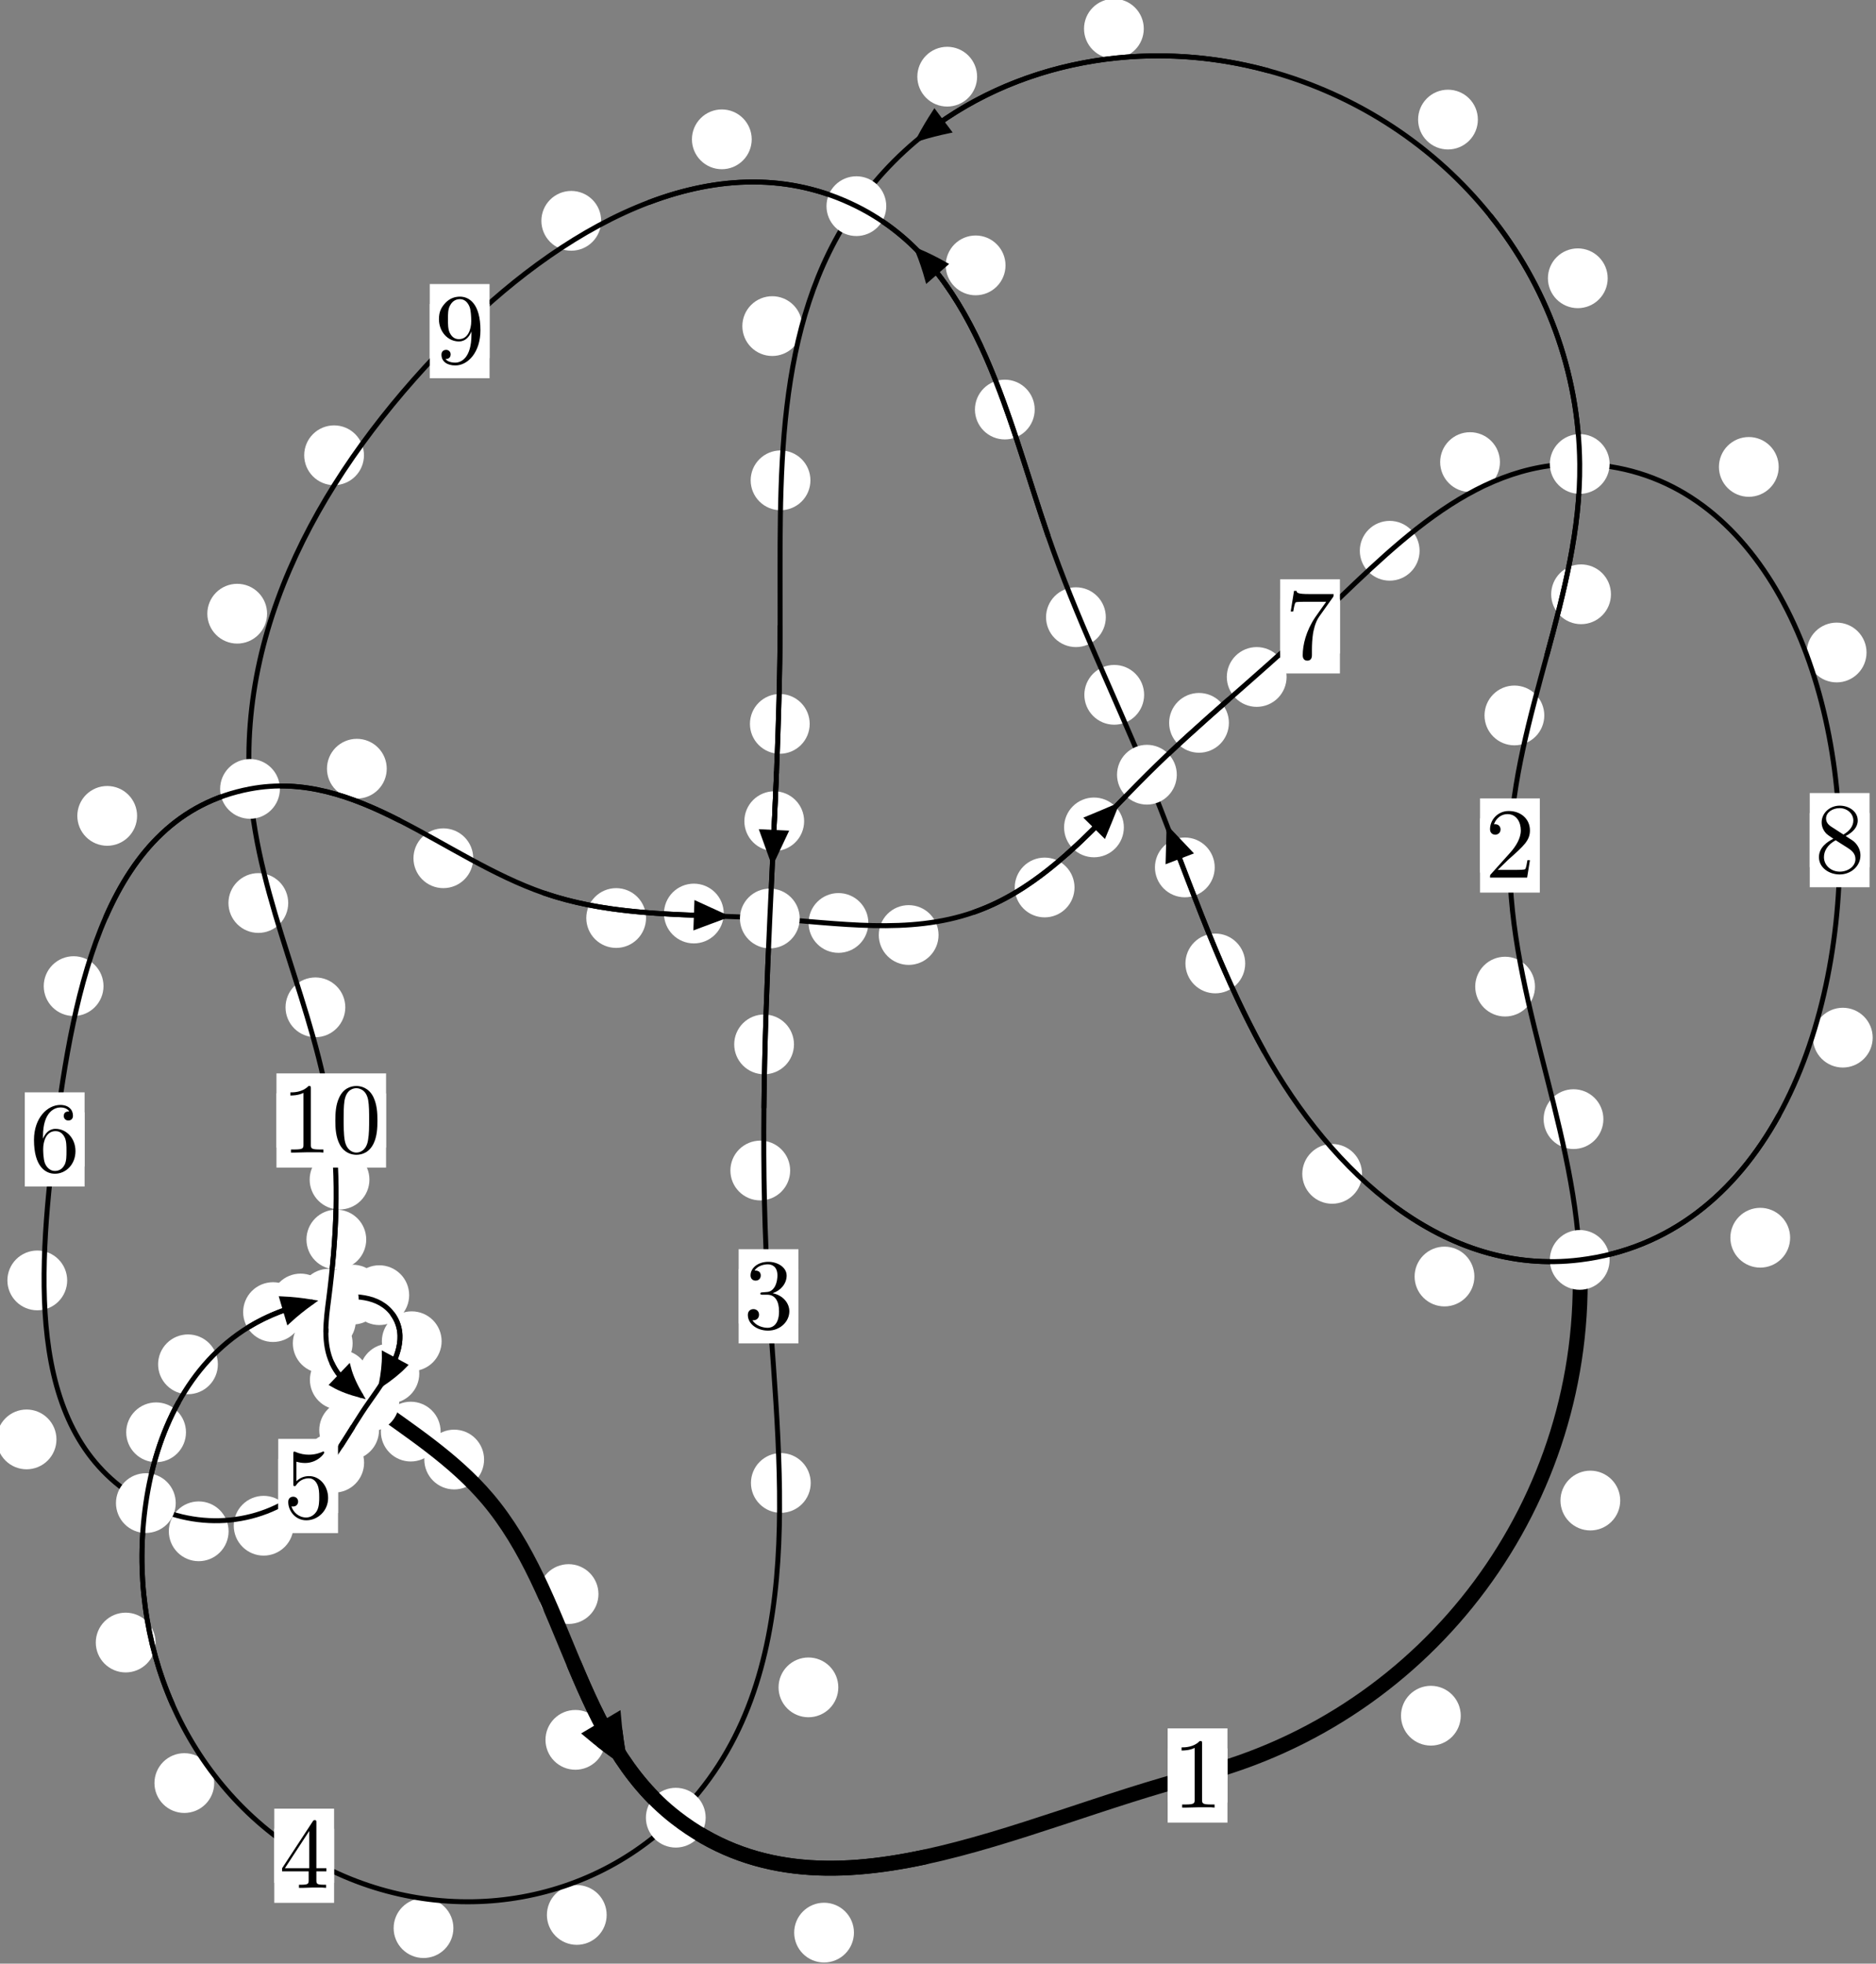 <?xml version="1.0"?>
<!-- Created by MetaPost 1.999 on 2021.07.06:0006 -->
<svg version="1.1" xmlns="http://www.w3.org/2000/svg" xmlns:xlink="http://www.w3.org/1999/xlink" width="187.633" height="196.381" viewBox="0 0 187.633 196.381">
<rect x="0" y="0" width="187.633" height="196.381" fill="#808080" stroke="none"/>
<!-- Original BoundingBox: -158.330704 -70.263992 29.302383 126.116730 -->
  <defs>
    <g transform="scale(0.01,0.01)" id="GLYPHcmr10_48">
      <path style="fill-rule: evenodd;" d="M460 -320C460 -400,455 -480,420 -554C374 -650,292 -666,250 -666C190 -666,117 -640,76 -547C44 -478,39 -400,39 -320C39 -245,43 -155,84 -79C127 2,200 22,249 22C303 22,379 1,423 -94C455 -163,460 -241,460 -320M249 -0C210 -0,151 -25,133 -121C122 -181,122 -273,122 -332C122 -396,122 -462,130 -516C149 -635,224 -644,249 -644C282 -644,348 -626,367 -527C377 -471,377 -395,377 -332C377 -257,377 -189,366 -125C351 -30,294 -0,249 -0"></path>
    </g>
    <g transform="scale(0.01,0.01)" id="GLYPHcmr10_49">
      <path style="fill-rule: evenodd;" d="M294 -640C294 -664,294 -666,271 -666C209 -602,121 -602,89 -602L89 -571C109 -571,168 -571,220 -597L220 -79C220 -43,217 -31,127 -31L95 -31L95 -0L257 -0L130 -3L217 -3L257 -3L297 -3L384 -3L419 -0L419 -31L387 -31C297 -31,294 -42,294 -79"></path>
    </g>
    <g transform="scale(0.01,0.01)" id="GLYPHcmr10_50">
      <path style="fill-rule: evenodd;" d="M127 -77L233 -180C389 -318,449 -372,449 -472C449 -586,359 -666,237 -666C124 -666,50 -574,50 -485C50 -429,100 -429,103 -429C120 -429,155 -441,155 -482C155 -508,137 -534,102 -534C94 -534,92 -534,89 -533C112 -598,166 -635,224 -635C315 -635,358 -554,358 -472C358 -392,308 -313,253 -251L61 -37C50 -26,50 -24,50 -0L421 -0L449 -174L424 -174C419 -144,412 -100,402 -85C395 -77,329 -77,307 -77"></path>
    </g>
    <g transform="scale(0.01,0.01)" id="GLYPHcmr10_51">
      <path style="fill-rule: evenodd;" d="M290 -352C372 -379,430 -449,430 -528C430 -610,342 -666,246 -666C145 -666,69 -606,69 -530C69 -497,91 -478,120 -478C151 -478,171 -500,171 -529C171 -579,124 -579,109 -579C140 -628,206 -641,242 -641C283 -641,338 -619,338 -529C338 -517,336 -459,310 -415C280 -367,246 -364,221 -363C213 -362,189 -360,182 -360C174 -359,167 -358,167 -348C167 -337,174 -337,191 -337L235 -337C317 -337,354 -269,354 -171C354 -35,285 -6,241 -6C198 -6,123 -23,88 -82C123 -77,154 -99,154 -137C154 -173,127 -193,98 -193C74 -193,42 -179,42 -135C42 -44,135 22,244 22C366 22,457 -69,457 -171C457 -253,394 -331,290 -352"></path>
    </g>
    <g transform="scale(0.01,0.01)" id="GLYPHcmr10_52">
      <path style="fill-rule: evenodd;" d="M294 -165L294 -78C294 -42,292 -31,218 -31L197 -31L197 -0L332 -0L238 -3L290 -3L332 -3L374 -3L427 -3L468 -0L468 -31L447 -31C373 -31,371 -42,371 -78L371 -165L471 -165L471 -196L371 -196L371 -651C371 -671,371 -677,355 -677C346 -677,343 -677,335 -665L28 -196L28 -165M300 -196L56 -196L300 -569"></path>
    </g>
    <g transform="scale(0.01,0.01)" id="GLYPHcmr10_53">
      <path style="fill-rule: evenodd;" d="M449 -201C449 -320,367 -420,259 -420C211 -420,168 -404,132 -369L132 -564C152 -558,185 -551,217 -551C340 -551,410 -642,410 -655C410 -661,407 -666,400 -666C399 -666,397 -666,392 -663C372 -654,323 -634,256 -634C216 -634,170 -641,123 -662C115 -665,113 -665,111 -665C101 -665,101 -657,101 -641L101 -345C101 -327,101 -319,115 -319C122 -319,124 -322,128 -328C139 -344,176 -398,257 -398C309 -398,334 -352,342 -334C358 -297,360 -258,360 -208C360 -173,360 -113,336 -71C312 -32,275 -6,229 -6C156 -6,99 -59,82 -118C85 -117,88 -116,99 -116C132 -116,149 -141,149 -165C149 -189,132 -214,99 -214C85 -214,50 -207,50 -161C50 -75,119 22,231 22C347 22,449 -74,449 -201"></path>
    </g>
    <g transform="scale(0.01,0.01)" id="GLYPHcmr10_54">
      <path style="fill-rule: evenodd;" d="M132 -328L132 -352C132 -605,256 -641,307 -641C331 -641,373 -635,395 -601C380 -601,340 -601,340 -556C340 -525,364 -510,386 -510C402 -510,432 -519,432 -558C432 -618,388 -666,305 -666C177 -666,42 -537,42 -316C42 -49,158 22,251 22C362 22,457 -72,457 -204C457 -331,368 -427,257 -427C189 -427,152 -376,132 -328M251 -6C188 -6,158 -66,152 -81C134 -128,134 -208,134 -226C134 -304,166 -404,256 -404C272 -404,318 -404,349 -342C367 -305,367 -254,367 -205C367 -157,367 -107,350 -71C320 -11,274 -6,251 -6"></path>
    </g>
    <g transform="scale(0.01,0.01)" id="GLYPHcmr10_55">
      <path style="fill-rule: evenodd;" d="M476 -609C485 -621,485 -623,485 -644L242 -644C120 -644,118 -657,114 -676L89 -676L56 -470L81 -470C84 -486,93 -549,106 -561C113 -567,191 -567,204 -567L411 -567C400 -551,321 -442,299 -409C209 -274,176 -135,176 -33C176 -23,176 22,222 22C268 22,268 -23,268 -33L268 -84C268 -139,271 -194,279 -248C283 -271,297 -357,341 -419"></path>
    </g>
    <g transform="scale(0.01,0.01)" id="GLYPHcmr10_56">
      <path style="fill-rule: evenodd;" d="M163 -457C117 -487,113 -521,113 -538C113 -599,178 -641,249 -641C322 -641,386 -589,386 -517C386 -460,347 -412,287 -377M309 -362C381 -399,430 -451,430 -517C430 -609,341 -666,250 -666C150 -666,69 -592,69 -499C69 -481,71 -436,113 -389C124 -377,161 -352,186 -335C128 -306,42 -250,42 -151C42 -45,144 22,249 22C362 22,457 -61,457 -168C457 -204,446 -249,408 -291C389 -312,373 -322,309 -362M209 -320L332 -242C360 -223,407 -193,407 -132C407 -58,332 -6,250 -6C164 -6,92 -68,92 -151C92 -209,124 -273,209 -320"></path>
    </g>
    <g transform="scale(0.01,0.01)" id="GLYPHcmr10_57">
      <path style="fill-rule: evenodd;" d="M367 -318L367 -286C367 -52,263 -6,205 -6C188 -6,134 -8,107 -42C151 -42,159 -71,159 -88C159 -119,135 -134,113 -134C97 -134,67 -125,67 -86C67 -19,121 22,206 22C335 22,457 -114,457 -329C457 -598,342 -666,253 -666C198 -666,149 -648,106 -603C65 -558,42 -516,42 -441C42 -316,130 -218,242 -218C303 -218,344 -260,367 -318M243 -241C227 -241,181 -241,150 -304C132 -341,132 -391,132 -440C132 -494,132 -541,153 -578C180 -628,218 -641,253 -641C299 -641,332 -607,349 -562C361 -530,365 -467,365 -421C365 -338,331 -241,243 -241"></path>
    </g>
  </defs>
  <path d="M146.101 171.583C146.101 170.79,145.786 170.03,145.226 169.47C144.665 168.909,143.905 168.594,143.113 168.594C142.32 168.594,141.56 168.909,140.999 169.47C140.439 170.03,140.124 170.79,140.124 171.583C140.124 172.376,140.439 173.136,140.999 173.696C141.56 174.257,142.32 174.572,143.113 174.572C143.905 174.572,144.665 174.257,145.226 173.696C145.786 173.136,146.101 172.376,146.101 171.583Z" style="fill: rgb(100%,100%,100%);stroke: none;"></path>
  <path d="M122.766 177.563C122.766 176.77,122.451 176.01,121.891 175.45C121.33 174.889,120.57 174.574,119.777 174.574C118.985 174.574,118.224 174.889,117.664 175.45C117.103 176.01,116.788 176.77,116.788 177.563C116.788 178.356,117.103 179.116,117.664 179.676C118.224 180.237,118.985 180.552,119.777 180.552C120.57 180.552,121.33 180.237,121.891 179.676C122.451 179.116,122.766 178.356,122.766 177.563Z" style="fill: rgb(100%,100%,100%);stroke: none;"></path>
  <path d="M160.367 111.921C160.367 111.129,160.052 110.368,159.492 109.808C158.931 109.248,158.171 108.933,157.378 108.933C156.586 108.933,155.826 109.248,155.265 109.808C154.705 110.368,154.39 111.129,154.39 111.921C154.39 112.714,154.705 113.474,155.265 114.035C155.826 114.595,156.586 114.91,157.378 114.91C158.171 114.91,158.931 114.595,159.492 114.035C160.052 113.474,160.367 112.714,160.367 111.921Z" style="fill: rgb(100%,100%,100%);stroke: none;"></path>
  <path d="M162.051 150.066C162.051 149.273,161.736 148.513,161.176 147.953C160.615 147.392,159.855 147.077,159.063 147.077C158.27 147.077,157.51 147.392,156.949 147.953C156.389 148.513,156.074 149.273,156.074 150.066C156.074 150.859,156.389 151.619,156.949 152.179C157.51 152.74,158.27 153.055,159.063 153.055C159.855 153.055,160.615 152.74,161.176 152.179C161.736 151.619,162.051 150.859,162.051 150.066Z" style="fill: rgb(100%,100%,100%);stroke: none;"></path>
  <path d="M154.456 71.549C154.456 70.756,154.141 69.996,153.58 69.436C153.02 68.875,152.26 68.56,151.467 68.56C150.674 68.56,149.914 68.875,149.354 69.436C148.793 69.996,148.478 70.756,148.478 71.549C148.478 72.342,148.793 73.102,149.354 73.662C149.914 74.223,150.674 74.538,151.467 74.538C152.26 74.538,153.02 74.223,153.58 73.662C154.141 73.102,154.456 72.342,154.456 71.549Z" style="fill: rgb(100%,100%,100%);stroke: none;"></path>
  <path d="M153.525 98.669C153.525 97.877,153.21 97.116,152.65 96.556C152.089 95.995,151.329 95.681,150.537 95.681C149.744 95.681,148.984 95.995,148.423 96.556C147.863 97.116,147.548 97.877,147.548 98.669C147.548 99.462,147.863 100.222,148.423 100.783C148.984 101.343,149.744 101.658,150.537 101.658C151.329 101.658,152.089 101.343,152.65 100.783C153.21 100.222,153.525 99.462,153.525 98.669Z" style="fill: rgb(100%,100%,100%);stroke: none;"></path>
  <path d="M160.797 27.83C160.797 27.037,160.482 26.277,159.921 25.717C159.361 25.156,158.601 24.841,157.808 24.841C157.015 24.841,156.255 25.156,155.695 25.717C155.134 26.277,154.819 27.037,154.819 27.83C154.819 28.623,155.134 29.383,155.695 29.943C156.255 30.504,157.015 30.819,157.808 30.819C158.601 30.819,159.361 30.504,159.921 29.943C160.482 29.383,160.797 28.623,160.797 27.83Z" style="fill: rgb(100%,100%,100%);stroke: none;"></path>
  <path d="M161.124 59.433C161.124 58.641,160.809 57.881,160.248 57.32C159.688 56.76,158.928 56.445,158.135 56.445C157.342 56.445,156.582 56.76,156.022 57.32C155.461 57.881,155.146 58.641,155.146 59.433C155.146 60.226,155.461 60.986,156.022 61.547C156.582 62.107,157.342 62.422,158.135 62.422C158.928 62.422,159.688 62.107,160.248 61.547C160.809 60.986,161.124 60.226,161.124 59.433Z" style="fill: rgb(100%,100%,100%);stroke: none;"></path>
  <path d="M114.398 2.872C114.398 2.079,114.083 1.319,113.523 0.759C112.962 0.198,112.202 -0.117,111.409 -0.117C110.617 -0.117,109.856 0.198,109.296 0.759C108.735 1.319,108.421 2.079,108.421 2.872C108.421 3.665,108.735 4.425,109.296 4.985C109.856 5.546,110.617 5.861,111.409 5.861C112.202 5.861,112.962 5.546,113.523 4.985C114.083 4.425,114.398 3.665,114.398 2.872Z" style="fill: rgb(100%,100%,100%);stroke: none;"></path>
  <path d="M147.812 11.96C147.812 11.167,147.497 10.407,146.937 9.846C146.376 9.286,145.616 8.971,144.823 8.971C144.031 8.971,143.27 9.286,142.71 9.846C142.149 10.407,141.835 11.167,141.835 11.96C141.835 12.752,142.149 13.512,142.71 14.073C143.27 14.633,144.031 14.948,144.823 14.948C145.616 14.948,146.376 14.633,146.937 14.073C147.497 13.512,147.812 12.752,147.812 11.96Z" style="fill: rgb(100%,100%,100%);stroke: none;"></path>
  <path d="M80.226 32.613C80.226 31.82,79.911 31.06,79.35 30.499C78.79 29.939,78.03 29.624,77.237 29.624C76.444 29.624,75.684 29.939,75.124 30.499C74.563 31.06,74.248 31.82,74.248 32.613C74.248 33.405,74.563 34.165,75.124 34.726C75.684 35.286,76.444 35.601,77.237 35.601C78.03 35.601,78.79 35.286,79.35 34.726C79.911 34.165,80.226 33.405,80.226 32.613Z" style="fill: rgb(100%,100%,100%);stroke: none;"></path>
  <path d="M97.727 7.669C97.727 6.876,97.412 6.116,96.851 5.555C96.291 4.995,95.531 4.68,94.738 4.68C93.945 4.68,93.185 4.995,92.625 5.555C92.064 6.116,91.749 6.876,91.749 7.669C91.749 8.461,92.064 9.221,92.625 9.782C93.185 10.342,93.945 10.657,94.738 10.657C95.531 10.657,96.291 10.342,96.851 9.782C97.412 9.221,97.727 8.461,97.727 7.669Z" style="fill: rgb(100%,100%,100%);stroke: none;"></path>
  <path d="M80.984 72.393C80.984 71.6,80.669 70.84,80.109 70.28C79.548 69.719,78.788 69.404,77.995 69.404C77.203 69.404,76.443 69.719,75.882 70.28C75.322 70.84,75.007 71.6,75.007 72.393C75.007 73.186,75.322 73.946,75.882 74.506C76.443 75.067,77.203 75.382,77.995 75.382C78.788 75.382,79.548 75.067,80.109 74.506C80.669 73.946,80.984 73.186,80.984 72.393Z" style="fill: rgb(100%,100%,100%);stroke: none;"></path>
  <path d="M81.057 48.037C81.057 47.244,80.742 46.484,80.182 45.924C79.621 45.363,78.861 45.048,78.069 45.048C77.276 45.048,76.516 45.363,75.955 45.924C75.395 46.484,75.08 47.244,75.08 48.037C75.08 48.83,75.395 49.59,75.955 50.15C76.516 50.711,77.276 51.026,78.069 51.026C78.861 51.026,79.621 50.711,80.182 50.15C80.742 49.59,81.057 48.83,81.057 48.037Z" style="fill: rgb(100%,100%,100%);stroke: none;"></path>
  <path d="M79.411 104.446C79.411 103.654,79.096 102.893,78.536 102.333C77.975 101.773,77.215 101.458,76.422 101.458C75.63 101.458,74.87 101.773,74.309 102.333C73.749 102.893,73.434 103.654,73.434 104.446C73.434 105.239,73.749 105.999,74.309 106.56C74.87 107.12,75.63 107.435,76.422 107.435C77.215 107.435,77.975 107.12,78.536 106.56C79.096 105.999,79.411 105.239,79.411 104.446Z" style="fill: rgb(100%,100%,100%);stroke: none;"></path>
  <path d="M80.427 82.123C80.427 81.33,80.112 80.57,79.552 80.01C78.991 79.449,78.231 79.134,77.438 79.134C76.646 79.134,75.885 79.449,75.325 80.01C74.764 80.57,74.45 81.33,74.45 82.123C74.45 82.916,74.764 83.676,75.325 84.236C75.885 84.797,76.646 85.112,77.438 85.112C78.231 85.112,78.991 84.797,79.552 84.236C80.112 83.676,80.427 82.916,80.427 82.123Z" style="fill: rgb(100%,100%,100%);stroke: none;"></path>
  <path d="M81.086 148.307C81.086 147.514,80.771 146.754,80.21 146.193C79.65 145.633,78.89 145.318,78.097 145.318C77.304 145.318,76.544 145.633,75.984 146.193C75.423 146.754,75.108 147.514,75.108 148.307C75.108 149.099,75.423 149.859,75.984 150.42C76.544 150.98,77.304 151.295,78.097 151.295C78.89 151.295,79.65 150.98,80.21 150.42C80.771 149.859,81.086 149.099,81.086 148.307Z" style="fill: rgb(100%,100%,100%);stroke: none;"></path>
  <path d="M79.03 117.061C79.03 116.268,78.715 115.508,78.154 114.948C77.594 114.387,76.833 114.072,76.041 114.072C75.248 114.072,74.488 114.387,73.927 114.948C73.367 115.508,73.052 116.268,73.052 117.061C73.052 117.854,73.367 118.614,73.927 119.174C74.488 119.735,75.248 120.05,76.041 120.05C76.833 120.05,77.594 119.735,78.154 119.174C78.715 118.614,79.03 117.854,79.03 117.061Z" style="fill: rgb(100%,100%,100%);stroke: none;"></path>
  <path d="M60.677 191.509C60.677 190.716,60.363 189.956,59.802 189.395C59.242 188.835,58.481 188.52,57.689 188.52C56.896 188.52,56.136 188.835,55.575 189.395C55.015 189.956,54.7 190.716,54.7 191.509C54.7 192.301,55.015 193.062,55.575 193.622C56.136 194.183,56.896 194.497,57.689 194.497C58.481 194.497,59.242 194.183,59.802 193.622C60.363 193.062,60.677 192.301,60.677 191.509Z" style="fill: rgb(100%,100%,100%);stroke: none;"></path>
  <path d="M83.846 168.75C83.846 167.957,83.531 167.197,82.971 166.636C82.41 166.076,81.65 165.761,80.857 165.761C80.065 165.761,79.304 166.076,78.744 166.636C78.183 167.197,77.869 167.957,77.869 168.75C77.869 169.542,78.183 170.303,78.744 170.863C79.304 171.423,80.065 171.738,80.857 171.738C81.65 171.738,82.41 171.423,82.971 170.863C83.531 170.303,83.846 169.542,83.846 168.75Z" style="fill: rgb(100%,100%,100%);stroke: none;"></path>
  <path d="M21.425 178.32C21.425 177.527,21.11 176.767,20.55 176.206C19.99 175.646,19.229 175.331,18.437 175.331C17.644 175.331,16.884 175.646,16.323 176.206C15.763 176.767,15.448 177.527,15.448 178.32C15.448 179.112,15.763 179.873,16.323 180.433C16.884 180.994,17.644 181.309,18.437 181.309C19.229 181.309,19.99 180.994,20.55 180.433C21.11 179.873,21.425 179.112,21.425 178.32Z" style="fill: rgb(100%,100%,100%);stroke: none;"></path>
  <path d="M45.348 192.826C45.348 192.034,45.033 191.273,44.473 190.713C43.912 190.152,43.152 189.838,42.359 189.838C41.567 189.838,40.806 190.152,40.246 190.713C39.685 191.273,39.371 192.034,39.371 192.826C39.371 193.619,39.685 194.379,40.246 194.94C40.806 195.5,41.567 195.815,42.359 195.815C43.152 195.815,43.912 195.5,44.473 194.94C45.033 194.379,45.348 193.619,45.348 192.826Z" style="fill: rgb(100%,100%,100%);stroke: none;"></path>
  <path d="M18.602 143.24C18.602 142.447,18.287 141.687,17.726 141.127C17.166 140.566,16.406 140.251,15.613 140.251C14.82 140.251,14.06 140.566,13.5 141.127C12.939 141.687,12.624 142.447,12.624 143.24C12.624 144.033,12.939 144.793,13.5 145.353C14.06 145.914,14.82 146.229,15.613 146.229C16.406 146.229,17.166 145.914,17.726 145.353C18.287 144.793,18.602 144.033,18.602 143.24Z" style="fill: rgb(100%,100%,100%);stroke: none;"></path>
  <path d="M15.558 164.266C15.558 163.474,15.243 162.714,14.682 162.153C14.122 161.593,13.362 161.278,12.569 161.278C11.776 161.278,11.016 161.593,10.456 162.153C9.895 162.714,9.58 163.474,9.58 164.266C9.58 165.059,9.895 165.819,10.456 166.38C11.016 166.94,11.776 167.255,12.569 167.255C13.362 167.255,14.122 166.94,14.682 166.38C15.243 165.819,15.558 165.059,15.558 164.266Z" style="fill: rgb(100%,100%,100%);stroke: none;"></path>
  <path d="M30.297 131.219C30.297 130.427,29.982 129.666,29.421 129.106C28.861 128.546,28.101 128.231,27.308 128.231C26.515 128.231,25.755 128.546,25.195 129.106C24.634 129.666,24.319 130.427,24.319 131.219C24.319 132.012,24.634 132.772,25.195 133.333C25.755 133.893,26.515 134.208,27.308 134.208C28.101 134.208,28.861 133.893,29.421 133.333C29.982 132.772,30.297 132.012,30.297 131.219Z" style="fill: rgb(100%,100%,100%);stroke: none;"></path>
  <path d="M21.791 136.442C21.791 135.649,21.476 134.889,20.916 134.328C20.355 133.768,19.595 133.453,18.802 133.453C18.01 133.453,17.249 133.768,16.689 134.328C16.128 134.889,15.814 135.649,15.814 136.442C15.814 137.234,16.128 137.995,16.689 138.555C17.249 139.116,18.01 139.431,18.802 139.431C19.595 139.431,20.355 139.116,20.916 138.555C21.476 137.995,21.791 137.234,21.791 136.442Z" style="fill: rgb(100%,100%,100%);stroke: none;"></path>
  <path d="M38.27 129.471C38.27 128.678,37.955 127.918,37.394 127.357C36.834 126.797,36.074 126.482,35.281 126.482C34.488 126.482,33.728 126.797,33.168 127.357C32.607 127.918,32.292 128.678,32.292 129.471C32.292 130.263,32.607 131.024,33.168 131.584C33.728 132.145,34.488 132.46,35.281 132.46C36.074 132.46,36.834 132.145,37.394 131.584C37.955 131.024,38.27 130.263,38.27 129.471Z" style="fill: rgb(100%,100%,100%);stroke: none;"></path>
  <path d="M33.052 130.36C33.052 129.567,32.737 128.807,32.177 128.246C31.616 127.686,30.856 127.371,30.063 127.371C29.271 127.371,28.51 127.686,27.95 128.246C27.389 128.807,27.074 129.567,27.074 130.36C27.074 131.152,27.389 131.912,27.95 132.473C28.51 133.033,29.271 133.348,30.063 133.348C30.856 133.348,31.616 133.033,32.177 132.473C32.737 131.912,33.052 131.152,33.052 130.36Z" style="fill: rgb(100%,100%,100%);stroke: none;"></path>
  <path d="M44.17 134.134C44.17 133.341,43.855 132.581,43.295 132.02C42.734 131.46,41.974 131.145,41.181 131.145C40.389 131.145,39.629 131.46,39.068 132.02C38.508 132.581,38.193 133.341,38.193 134.134C38.193 134.926,38.508 135.686,39.068 136.247C39.629 136.807,40.389 137.122,41.181 137.122C41.974 137.122,42.734 136.807,43.295 136.247C43.855 135.686,44.17 134.926,44.17 134.134Z" style="fill: rgb(100%,100%,100%);stroke: none;"></path>
  <path d="M40.923 129.526C40.923 128.733,40.608 127.973,40.048 127.412C39.488 126.852,38.727 126.537,37.935 126.537C37.142 126.537,36.382 126.852,35.821 127.412C35.261 127.973,34.946 128.733,34.946 129.526C34.946 130.318,35.261 131.079,35.821 131.639C36.382 132.199,37.142 132.514,37.935 132.514C38.727 132.514,39.488 132.199,40.048 131.639C40.608 131.079,40.923 130.318,40.923 129.526Z" style="fill: rgb(100%,100%,100%);stroke: none;"></path>
  <path d="M37.909 143.027C37.909 142.234,37.594 141.474,37.033 140.914C36.473 140.353,35.713 140.038,34.92 140.038C34.127 140.038,33.367 140.353,32.807 140.914C32.246 141.474,31.931 142.234,31.931 143.027C31.931 143.82,32.246 144.58,32.807 145.14C33.367 145.701,34.127 146.016,34.92 146.016C35.713 146.016,36.473 145.701,37.033 145.14C37.594 144.58,37.909 143.82,37.909 143.027Z" style="fill: rgb(100%,100%,100%);stroke: none;"></path>
  <path d="M41.935 137.365C41.935 136.572,41.62 135.812,41.06 135.252C40.5 134.691,39.739 134.376,38.947 134.376C38.154 134.376,37.394 134.691,36.833 135.252C36.273 135.812,35.958 136.572,35.958 137.365C35.958 138.158,36.273 138.918,36.833 139.478C37.394 140.039,38.154 140.354,38.947 140.354C39.739 140.354,40.5 140.039,41.06 139.478C41.62 138.918,41.935 138.158,41.935 137.365Z" style="fill: rgb(100%,100%,100%);stroke: none;"></path>
  <path d="M29.358 152.584C29.358 151.791,29.043 151.031,28.482 150.471C27.922 149.91,27.162 149.595,26.369 149.595C25.576 149.595,24.816 149.91,24.256 150.471C23.695 151.031,23.38 151.791,23.38 152.584C23.38 153.377,23.695 154.137,24.256 154.697C24.816 155.258,25.576 155.573,26.369 155.573C27.162 155.573,27.922 155.258,28.482 154.697C29.043 154.137,29.358 153.377,29.358 152.584Z" style="fill: rgb(100%,100%,100%);stroke: none;"></path>
  <path d="M36.415 146.282C36.415 145.489,36.1 144.729,35.539 144.169C34.979 143.608,34.219 143.293,33.426 143.293C32.633 143.293,31.873 143.608,31.313 144.169C30.752 144.729,30.437 145.489,30.437 146.282C30.437 147.075,30.752 147.835,31.313 148.395C31.873 148.956,32.633 149.271,33.426 149.271C34.219 149.271,34.979 148.956,35.539 148.395C36.1 147.835,36.415 147.075,36.415 146.282Z" style="fill: rgb(100%,100%,100%);stroke: none;"></path>
  <path d="M5.647 143.951C5.647 143.159,5.332 142.398,4.771 141.838C4.211 141.277,3.451 140.962,2.658 140.962C1.865 140.962,1.105 141.277,0.545 141.838C-0.016 142.398,-0.331 143.159,-0.331 143.951C-0.331 144.744,-0.016 145.504,0.545 146.065C1.105 146.625,1.865 146.94,2.658 146.94C3.451 146.94,4.211 146.625,4.771 146.065C5.332 145.504,5.647 144.744,5.647 143.951Z" style="fill: rgb(100%,100%,100%);stroke: none;"></path>
  <path d="M22.863 153.141C22.863 152.349,22.548 151.588,21.988 151.028C21.427 150.467,20.667 150.153,19.874 150.153C19.082 150.153,18.322 150.467,17.761 151.028C17.201 151.588,16.886 152.349,16.886 153.141C16.886 153.934,17.201 154.694,17.761 155.255C18.322 155.815,19.082 156.13,19.874 156.13C20.667 156.13,21.427 155.815,21.988 155.255C22.548 154.694,22.863 153.934,22.863 153.141Z" style="fill: rgb(100%,100%,100%);stroke: none;"></path>
  <path d="M10.352 98.619C10.352 97.826,10.037 97.066,9.477 96.506C8.916 95.945,8.156 95.63,7.364 95.63C6.571 95.63,5.811 95.945,5.25 96.506C4.69 97.066,4.375 97.826,4.375 98.619C4.375 99.412,4.69 100.172,5.25 100.732C5.811 101.293,6.571 101.608,7.364 101.608C8.156 101.608,8.916 101.293,9.477 100.732C10.037 100.172,10.352 99.412,10.352 98.619Z" style="fill: rgb(100%,100%,100%);stroke: none;"></path>
  <path d="M6.718 128.05C6.718 127.258,6.403 126.498,5.842 125.937C5.282 125.377,4.522 125.062,3.729 125.062C2.936 125.062,2.176 125.377,1.616 125.937C1.055 126.498,0.74 127.258,0.74 128.05C0.74 128.843,1.055 129.603,1.616 130.164C2.176 130.724,2.936 131.039,3.729 131.039C4.522 131.039,5.282 130.724,5.842 130.164C6.403 129.603,6.718 128.843,6.718 128.05Z" style="fill: rgb(100%,100%,100%);stroke: none;"></path>
  <path d="M38.681 76.877C38.681 76.084,38.366 75.324,37.805 74.763C37.245 74.203,36.484 73.888,35.692 73.888C34.899 73.888,34.139 74.203,33.578 74.763C33.018 75.324,32.703 76.084,32.703 76.877C32.703 77.669,33.018 78.43,33.578 78.99C34.139 79.551,34.899 79.865,35.692 79.865C36.484 79.865,37.245 79.551,37.805 78.99C38.366 78.43,38.681 77.669,38.681 76.877Z" style="fill: rgb(100%,100%,100%);stroke: none;"></path>
  <path d="M13.711 81.594C13.711 80.801,13.396 80.041,12.836 79.48C12.275 78.92,11.515 78.605,10.723 78.605C9.93 78.605,9.17 78.92,8.609 79.48C8.049 80.041,7.734 80.801,7.734 81.594C7.734 82.386,8.049 83.147,8.609 83.707C9.17 84.268,9.93 84.583,10.723 84.583C11.515 84.583,12.275 84.268,12.836 83.707C13.396 83.147,13.711 82.386,13.711 81.594Z" style="fill: rgb(100%,100%,100%);stroke: none;"></path>
  <path d="M64.616 91.809C64.616 91.016,64.301 90.256,63.741 89.696C63.18 89.135,62.42 88.82,61.628 88.82C60.835 88.82,60.075 89.135,59.514 89.696C58.954 90.256,58.639 91.016,58.639 91.809C58.639 92.602,58.954 93.362,59.514 93.922C60.075 94.483,60.835 94.798,61.628 94.798C62.42 94.798,63.18 94.483,63.741 93.922C64.301 93.362,64.616 92.602,64.616 91.809Z" style="fill: rgb(100%,100%,100%);stroke: none;"></path>
  <path d="M47.331 85.832C47.331 85.039,47.016 84.279,46.456 83.718C45.895 83.158,45.135 82.843,44.342 82.843C43.55 82.843,42.789 83.158,42.229 83.718C41.669 84.279,41.354 85.039,41.354 85.832C41.354 86.624,41.669 87.385,42.229 87.945C42.789 88.506,43.55 88.82,44.342 88.82C45.135 88.82,45.895 88.506,46.456 87.945C47.016 87.385,47.331 86.624,47.331 85.832Z" style="fill: rgb(100%,100%,100%);stroke: none;"></path>
  <path d="M86.85 92.303C86.85 91.51,86.535 90.75,85.974 90.189C85.414 89.629,84.654 89.314,83.861 89.314C83.068 89.314,82.308 89.629,81.748 90.189C81.187 90.75,80.872 91.51,80.872 92.303C80.872 93.095,81.187 93.856,81.748 94.416C82.308 94.976,83.068 95.291,83.861 95.291C84.654 95.291,85.414 94.976,85.974 94.416C86.535 93.856,86.85 93.095,86.85 92.303Z" style="fill: rgb(100%,100%,100%);stroke: none;"></path>
  <path d="M72.387 91.359C72.387 90.567,72.072 89.806,71.511 89.246C70.951 88.686,70.191 88.371,69.398 88.371C68.605 88.371,67.845 88.686,67.285 89.246C66.724 89.806,66.409 90.567,66.409 91.359C66.409 92.152,66.724 92.912,67.285 93.473C67.845 94.033,68.605 94.348,69.398 94.348C70.191 94.348,70.951 94.033,71.511 93.473C72.072 92.912,72.387 92.152,72.387 91.359Z" style="fill: rgb(100%,100%,100%);stroke: none;"></path>
  <path d="M107.47 88.755C107.47 87.963,107.155 87.202,106.594 86.642C106.034 86.081,105.274 85.766,104.481 85.766C103.688 85.766,102.928 86.081,102.368 86.642C101.807 87.202,101.492 87.963,101.492 88.755C101.492 89.548,101.807 90.308,102.368 90.869C102.928 91.429,103.688 91.744,104.481 91.744C105.274 91.744,106.034 91.429,106.594 90.869C107.155 90.308,107.47 89.548,107.47 88.755Z" style="fill: rgb(100%,100%,100%);stroke: none;"></path>
  <path d="M93.871 93.509C93.871 92.716,93.556 91.956,92.996 91.396C92.435 90.835,91.675 90.52,90.882 90.52C90.09 90.52,89.329 90.835,88.769 91.396C88.209 91.956,87.894 92.716,87.894 93.509C87.894 94.302,88.209 95.062,88.769 95.622C89.329 96.183,90.09 96.498,90.882 96.498C91.675 96.498,92.435 96.183,92.996 95.622C93.556 95.062,93.871 94.302,93.871 93.509Z" style="fill: rgb(100%,100%,100%);stroke: none;"></path>
  <path d="M122.912 72.289C122.912 71.497,122.597 70.737,122.036 70.176C121.476 69.616,120.716 69.301,119.923 69.301C119.13 69.301,118.37 69.616,117.81 70.176C117.249 70.737,116.934 71.497,116.934 72.289C116.934 73.082,117.249 73.842,117.81 74.403C118.37 74.963,119.13 75.278,119.923 75.278C120.716 75.278,121.476 74.963,122.036 74.403C122.597 73.842,122.912 73.082,122.912 72.289Z" style="fill: rgb(100%,100%,100%);stroke: none;"></path>
  <path d="M112.405 82.747C112.405 81.955,112.09 81.194,111.53 80.634C110.97 80.073,110.209 79.759,109.417 79.759C108.624 79.759,107.864 80.073,107.303 80.634C106.743 81.194,106.428 81.955,106.428 82.747C106.428 83.54,106.743 84.3,107.303 84.861C107.864 85.421,108.624 85.736,109.417 85.736C110.209 85.736,110.97 85.421,111.53 84.861C112.09 84.3,112.405 83.54,112.405 82.747Z" style="fill: rgb(100%,100%,100%);stroke: none;"></path>
  <path d="M141.983 55.081C141.983 54.288,141.668 53.528,141.108 52.968C140.547 52.407,139.787 52.092,138.994 52.092C138.202 52.092,137.441 52.407,136.881 52.968C136.321 53.528,136.006 54.288,136.006 55.081C136.006 55.874,136.321 56.634,136.881 57.194C137.441 57.755,138.202 58.07,138.994 58.07C139.787 58.07,140.547 57.755,141.108 57.194C141.668 56.634,141.983 55.874,141.983 55.081Z" style="fill: rgb(100%,100%,100%);stroke: none;"></path>
  <path d="M128.681 67.701C128.681 66.909,128.366 66.149,127.805 65.588C127.245 65.028,126.485 64.713,125.692 64.713C124.899 64.713,124.139 65.028,123.579 65.588C123.018 66.149,122.703 66.909,122.703 67.701C122.703 68.494,123.018 69.254,123.579 69.815C124.139 70.375,124.899 70.69,125.692 70.69C126.485 70.69,127.245 70.375,127.805 69.815C128.366 69.254,128.681 68.494,128.681 67.701Z" style="fill: rgb(100%,100%,100%);stroke: none;"></path>
  <path d="M177.9 46.695C177.9 45.903,177.585 45.143,177.025 44.582C176.464 44.022,175.704 43.707,174.912 43.707C174.119 43.707,173.359 44.022,172.798 44.582C172.238 45.143,171.923 45.903,171.923 46.695C171.923 47.488,172.238 48.248,172.798 48.809C173.359 49.369,174.119 49.684,174.912 49.684C175.704 49.684,176.464 49.369,177.025 48.809C177.585 48.248,177.9 47.488,177.9 46.695Z" style="fill: rgb(100%,100%,100%);stroke: none;"></path>
  <path d="M150.02 46.213C150.02 45.42,149.705 44.66,149.145 44.1C148.584 43.539,147.824 43.224,147.031 43.224C146.238 43.224,145.478 43.539,144.918 44.1C144.357 44.66,144.042 45.42,144.042 46.213C144.042 47.006,144.357 47.766,144.918 48.326C145.478 48.887,146.238 49.202,147.031 49.202C147.824 49.202,148.584 48.887,149.145 48.326C149.705 47.766,150.02 47.006,150.02 46.213Z" style="fill: rgb(100%,100%,100%);stroke: none;"></path>
  <path d="M187.302 103.772C187.302 102.98,186.987 102.22,186.427 101.659C185.866 101.099,185.106 100.784,184.314 100.784C183.521 100.784,182.761 101.099,182.2 101.659C181.64 102.22,181.325 102.98,181.325 103.772C181.325 104.565,181.64 105.325,182.2 105.886C182.761 106.446,183.521 106.761,184.314 106.761C185.106 106.761,185.866 106.446,186.427 105.886C186.987 105.325,187.302 104.565,187.302 103.772Z" style="fill: rgb(100%,100%,100%);stroke: none;"></path>
  <path d="M186.686 65.255C186.686 64.462,186.371 63.702,185.81 63.142C185.25 62.581,184.49 62.266,183.697 62.266C182.904 62.266,182.144 62.581,181.584 63.142C181.023 63.702,180.708 64.462,180.708 65.255C180.708 66.048,181.023 66.808,181.584 67.368C182.144 67.929,182.904 68.244,183.697 68.244C184.49 68.244,185.25 67.929,185.81 67.368C186.371 66.808,186.686 66.048,186.686 65.255Z" style="fill: rgb(100%,100%,100%);stroke: none;"></path>
  <path d="M147.463 127.662C147.463 126.869,147.148 126.109,146.588 125.549C146.027 124.988,145.267 124.673,144.474 124.673C143.682 124.673,142.921 124.988,142.361 125.549C141.8 126.109,141.486 126.869,141.486 127.662C141.486 128.455,141.8 129.215,142.361 129.775C142.921 130.336,143.682 130.651,144.474 130.651C145.267 130.651,146.027 130.336,146.588 129.775C147.148 129.215,147.463 128.455,147.463 127.662Z" style="fill: rgb(100%,100%,100%);stroke: none;"></path>
  <path d="M179.045 123.781C179.045 122.988,178.73 122.228,178.169 121.668C177.609 121.107,176.849 120.792,176.056 120.792C175.263 120.792,174.503 121.107,173.943 121.668C173.382 122.228,173.067 122.988,173.067 123.781C173.067 124.574,173.382 125.334,173.943 125.895C174.503 126.455,175.263 126.77,176.056 126.77C176.849 126.77,177.609 126.455,178.169 125.895C178.73 125.334,179.045 124.574,179.045 123.781Z" style="fill: rgb(100%,100%,100%);stroke: none;"></path>
  <path d="M124.542 96.352C124.542 95.56,124.227 94.799,123.666 94.239C123.106 93.678,122.346 93.364,121.553 93.364C120.76 93.364,120 93.678,119.44 94.239C118.879 94.799,118.564 95.56,118.564 96.352C118.564 97.145,118.879 97.905,119.44 98.466C120 99.026,120.76 99.341,121.553 99.341C122.346 99.341,123.106 99.026,123.666 98.466C124.227 97.905,124.542 97.145,124.542 96.352Z" style="fill: rgb(100%,100%,100%);stroke: none;"></path>
  <path d="M136.229 117.395C136.229 116.602,135.914 115.842,135.353 115.282C134.793 114.721,134.033 114.406,133.24 114.406C132.447 114.406,131.687 114.721,131.127 115.282C130.566 115.842,130.251 116.602,130.251 117.395C130.251 118.188,130.566 118.948,131.127 119.508C131.687 120.069,132.447 120.384,133.24 120.384C134.033 120.384,134.793 120.069,135.353 119.508C135.914 118.948,136.229 118.188,136.229 117.395Z" style="fill: rgb(100%,100%,100%);stroke: none;"></path>
  <path d="M114.432 69.487C114.432 68.694,114.117 67.934,113.557 67.374C112.996 66.813,112.236 66.498,111.443 66.498C110.651 66.498,109.891 66.813,109.33 67.374C108.77 67.934,108.455 68.694,108.455 69.487C108.455 70.28,108.77 71.04,109.33 71.6C109.891 72.161,110.651 72.476,111.443 72.476C112.236 72.476,112.996 72.161,113.557 71.6C114.117 71.04,114.432 70.28,114.432 69.487Z" style="fill: rgb(100%,100%,100%);stroke: none;"></path>
  <path d="M121.493 86.747C121.493 85.954,121.178 85.194,120.617 84.634C120.057 84.073,119.297 83.758,118.504 83.758C117.711 83.758,116.951 84.073,116.391 84.634C115.83 85.194,115.515 85.954,115.515 86.747C115.515 87.54,115.83 88.3,116.391 88.86C116.951 89.421,117.711 89.736,118.504 89.736C119.297 89.736,120.057 89.421,120.617 88.86C121.178 88.3,121.493 87.54,121.493 86.747Z" style="fill: rgb(100%,100%,100%);stroke: none;"></path>
  <path d="M103.488 40.959C103.488 40.166,103.173 39.406,102.613 38.846C102.052 38.285,101.292 37.97,100.5 37.97C99.707 37.97,98.947 38.285,98.386 38.846C97.826 39.406,97.511 40.166,97.511 40.959C97.511 41.752,97.826 42.512,98.386 43.072C98.947 43.633,99.707 43.948,100.5 43.948C101.292 43.948,102.052 43.633,102.613 43.072C103.173 42.512,103.488 41.752,103.488 40.959Z" style="fill: rgb(100%,100%,100%);stroke: none;"></path>
  <path d="M110.601 61.724C110.601 60.931,110.286 60.171,109.726 59.611C109.166 59.05,108.405 58.735,107.613 58.735C106.82 58.735,106.06 59.05,105.499 59.611C104.939 60.171,104.624 60.931,104.624 61.724C104.624 62.517,104.939 63.277,105.499 63.837C106.06 64.398,106.82 64.713,107.613 64.713C108.405 64.713,109.166 64.398,109.726 63.837C110.286 63.277,110.601 62.517,110.601 61.724Z" style="fill: rgb(100%,100%,100%);stroke: none;"></path>
  <path d="M75.184 13.934C75.184 13.141,74.869 12.381,74.308 11.82C73.748 11.26,72.988 10.945,72.195 10.945C71.402 10.945,70.642 11.26,70.082 11.82C69.521 12.381,69.206 13.141,69.206 13.934C69.206 14.726,69.521 15.487,70.082 16.047C70.642 16.608,71.402 16.923,72.195 16.923C72.988 16.923,73.748 16.608,74.308 16.047C74.869 15.487,75.184 14.726,75.184 13.934Z" style="fill: rgb(100%,100%,100%);stroke: none;"></path>
  <path d="M100.569 26.541C100.569 25.748,100.254 24.988,99.693 24.428C99.133 23.867,98.373 23.552,97.58 23.552C96.787 23.552,96.027 23.867,95.467 24.428C94.906 24.988,94.591 25.748,94.591 26.541C94.591 27.334,94.906 28.094,95.467 28.654C96.027 29.215,96.787 29.53,97.58 29.53C98.373 29.53,99.133 29.215,99.693 28.654C100.254 28.094,100.569 27.334,100.569 26.541Z" style="fill: rgb(100%,100%,100%);stroke: none;"></path>
  <path d="M36.403 45.53C36.403 44.737,36.088 43.977,35.528 43.417C34.967 42.856,34.207 42.541,33.415 42.541C32.622 42.541,31.862 42.856,31.301 43.417C30.741 43.977,30.426 44.737,30.426 45.53C30.426 46.323,30.741 47.083,31.301 47.643C31.862 48.204,32.622 48.519,33.415 48.519C34.207 48.519,34.967 48.204,35.528 47.643C36.088 47.083,36.403 46.323,36.403 45.53Z" style="fill: rgb(100%,100%,100%);stroke: none;"></path>
  <path d="M60.126 22.084C60.126 21.291,59.811 20.531,59.25 19.97C58.69 19.41,57.929 19.095,57.137 19.095C56.344 19.095,55.584 19.41,55.023 19.97C54.463 20.531,54.148 21.291,54.148 22.084C54.148 22.876,54.463 23.637,55.023 24.197C55.584 24.757,56.344 25.072,57.137 25.072C57.929 25.072,58.69 24.757,59.25 24.197C59.811 23.637,60.126 22.876,60.126 22.084Z" style="fill: rgb(100%,100%,100%);stroke: none;"></path>
  <path d="M28.827 90.308C28.827 89.516,28.512 88.755,27.951 88.195C27.391 87.634,26.631 87.319,25.838 87.319C25.045 87.319,24.285 87.634,23.725 88.195C23.164 88.755,22.849 89.516,22.849 90.308C22.849 91.101,23.164 91.861,23.725 92.422C24.285 92.982,25.045 93.297,25.838 93.297C26.631 93.297,27.391 92.982,27.951 92.422C28.512 91.861,28.827 91.101,28.827 90.308Z" style="fill: rgb(100%,100%,100%);stroke: none;"></path>
  <path d="M26.714 61.374C26.714 60.581,26.399 59.821,25.838 59.261C25.278 58.7,24.518 58.385,23.725 58.385C22.932 58.385,22.172 58.7,21.612 59.261C21.051 59.821,20.736 60.581,20.736 61.374C20.736 62.167,21.051 62.927,21.612 63.487C22.172 64.048,22.932 64.363,23.725 64.363C24.518 64.363,25.278 64.048,25.838 63.487C26.399 62.927,26.714 62.167,26.714 61.374Z" style="fill: rgb(100%,100%,100%);stroke: none;"></path>
  <path d="M36.949 117.969C36.949 117.177,36.634 116.417,36.074 115.856C35.513 115.296,34.753 114.981,33.96 114.981C33.168 114.981,32.407 115.296,31.847 115.856C31.286 116.417,30.972 117.177,30.972 117.969C30.972 118.762,31.286 119.522,31.847 120.083C32.407 120.643,33.168 120.958,33.96 120.958C34.753 120.958,35.513 120.643,36.074 120.083C36.634 119.522,36.949 118.762,36.949 117.969Z" style="fill: rgb(100%,100%,100%);stroke: none;"></path>
  <path d="M34.536 100.739C34.536 99.947,34.221 99.186,33.66 98.626C33.1 98.066,32.339 97.751,31.547 97.751C30.754 97.751,29.994 98.066,29.433 98.626C28.873 99.186,28.558 99.947,28.558 100.739C28.558 101.532,28.873 102.292,29.433 102.853C29.994 103.413,30.754 103.728,31.547 103.728C32.339 103.728,33.1 103.413,33.66 102.853C34.221 102.292,34.536 101.532,34.536 100.739Z" style="fill: rgb(100%,100%,100%);stroke: none;"></path>
  <path d="M35.588 132.067C35.588 131.274,35.273 130.514,34.712 129.953C34.152 129.393,33.392 129.078,32.599 129.078C31.806 129.078,31.046 129.393,30.486 129.953C29.925 130.514,29.61 131.274,29.61 132.067C29.61 132.859,29.925 133.62,30.486 134.18C31.046 134.741,31.806 135.056,32.599 135.056C33.392 135.056,34.152 134.741,34.712 134.18C35.273 133.62,35.588 132.859,35.588 132.067Z" style="fill: rgb(100%,100%,100%);stroke: none;"></path>
  <path d="M36.629 123.961C36.629 123.169,36.314 122.408,35.753 121.848C35.193 121.287,34.433 120.973,33.64 120.973C32.847 120.973,32.087 121.287,31.527 121.848C30.966 122.408,30.651 123.169,30.651 123.961C30.651 124.754,30.966 125.514,31.527 126.075C32.087 126.635,32.847 126.95,33.64 126.95C34.433 126.95,35.193 126.635,35.753 126.075C36.314 125.514,36.629 124.754,36.629 123.961Z" style="fill: rgb(100%,100%,100%);stroke: none;"></path>
  <path d="M36.974 137.991C36.974 137.199,36.659 136.439,36.098 135.878C35.538 135.318,34.778 135.003,33.985 135.003C33.192 135.003,32.432 135.318,31.872 135.878C31.311 136.439,30.996 137.199,30.996 137.991C30.996 138.784,31.311 139.544,31.872 140.105C32.432 140.665,33.192 140.98,33.985 140.98C34.778 140.98,35.538 140.665,36.098 140.105C36.659 139.544,36.974 138.784,36.974 137.991Z" style="fill: rgb(100%,100%,100%);stroke: none;"></path>
  <path d="M35.267 134.344C35.267 133.551,34.952 132.791,34.392 132.23C33.831 131.67,33.071 131.355,32.278 131.355C31.486 131.355,30.726 131.67,30.165 132.23C29.605 132.791,29.29 133.551,29.29 134.344C29.29 135.136,29.605 135.896,30.165 136.457C30.726 137.017,31.486 137.332,32.278 137.332C33.071 137.332,33.831 137.017,34.392 136.457C34.952 135.896,35.267 135.136,35.267 134.344Z" style="fill: rgb(100%,100%,100%);stroke: none;"></path>
  <path d="M44.071 143.17C44.071 142.378,43.756 141.618,43.195 141.057C42.635 140.497,41.875 140.182,41.082 140.182C40.289 140.182,39.529 140.497,38.969 141.057C38.408 141.618,38.093 142.378,38.093 143.17C38.093 143.963,38.408 144.723,38.969 145.284C39.529 145.844,40.289 146.159,41.082 146.159C41.875 146.159,42.635 145.844,43.195 145.284C43.756 144.723,44.071 143.963,44.071 143.17Z" style="fill: rgb(100%,100%,100%);stroke: none;"></path>
  <path d="M38.458 139.125C38.458 138.332,38.143 137.572,37.583 137.012C37.022 136.451,36.262 136.136,35.47 136.136C34.677 136.136,33.917 136.451,33.356 137.012C32.796 137.572,32.481 138.332,32.481 139.125C32.481 139.918,32.796 140.678,33.356 141.238C33.917 141.799,34.677 142.114,35.47 142.114C36.262 142.114,37.022 141.799,37.583 141.238C38.143 140.678,38.458 139.918,38.458 139.125Z" style="fill: rgb(100%,100%,100%);stroke: none;"></path>
  <path d="M59.856 159.419C59.856 158.626,59.541 157.866,58.98 157.305C58.42 156.745,57.66 156.43,56.867 156.43C56.074 156.43,55.314 156.745,54.754 157.305C54.193 157.866,53.878 158.626,53.878 159.419C53.878 160.211,54.193 160.971,54.754 161.532C55.314 162.092,56.074 162.407,56.867 162.407C57.66 162.407,58.42 162.092,58.98 161.532C59.541 160.971,59.856 160.211,59.856 159.419Z" style="fill: rgb(100%,100%,100%);stroke: none;"></path>
  <path d="M48.416 145.964C48.416 145.172,48.101 144.411,47.541 143.851C46.98 143.29,46.22 142.976,45.427 142.976C44.635 142.976,43.874 143.29,43.314 143.851C42.753 144.411,42.438 145.172,42.438 145.964C42.438 146.757,42.753 147.517,43.314 148.078C43.874 148.638,44.635 148.953,45.427 148.953C46.22 148.953,46.98 148.638,47.541 148.078C48.101 147.517,48.416 146.757,48.416 145.964Z" style="fill: rgb(100%,100%,100%);stroke: none;"></path>
  <path d="M85.41 193.275C85.41 192.483,85.095 191.722,84.534 191.162C83.974 190.601,83.214 190.287,82.421 190.287C81.628 190.287,80.868 190.601,80.308 191.162C79.747 191.722,79.432 192.483,79.432 193.275C79.432 194.068,79.747 194.828,80.308 195.389C80.868 195.949,81.628 196.264,82.421 196.264C83.214 196.264,83.974 195.949,84.534 195.389C85.095 194.828,85.41 194.068,85.41 193.275Z" style="fill: rgb(100%,100%,100%);stroke: none;"></path>
  <path d="M60.535 173.999C60.535 173.206,60.221 172.446,59.66 171.885C59.1 171.325,58.339 171.01,57.547 171.01C56.754 171.01,55.994 171.325,55.433 171.885C54.873 172.446,54.558 173.206,54.558 173.999C54.558 174.791,54.873 175.551,55.433 176.112C55.994 176.672,56.754 176.987,57.547 176.987C58.339 176.987,59.1 176.672,59.66 176.112C60.221 175.551,60.535 174.791,60.535 173.999Z" style="fill: rgb(100%,100%,100%);stroke: none;"></path>
  <path d="M119.777 177.563C143.113 171.583,159.063 150.066,158 126C157.378 111.921,150.537 98.669,151.021 84.557C151.467 71.549,158.135 59.433,158 46.403C157.808 27.83,144.823 11.96,126.814 7.062C111.409 2.872,94.738 7.669,85.653 20.617C77.237 32.613,78.069 48.037,78.025 62.651C77.995 72.393,77.438 82.123,76.995 91.855C76.422 104.446,76.041 117.061,76.869 129.64C78.097 148.307,80.857 168.75,67.59 181.782C57.689 191.509,42.359 192.826,30.424 185.589C18.437 178.32,12.569 164.266,14.588 150.319C15.613 143.24,18.802 136.442,24.872 132.715C27.308 131.219,30.063 130.36,32.88 129.88C35.281 129.471,37.935 129.526,39.295 131.456C41.181 134.134,38.947 137.365,36.941 140.186C34.92 143.027,33.426 146.282,30.818 148.611C26.369 152.584,19.874 153.141,14.588 150.319C2.658 143.951,3.729 128.05,5.47 113.952C7.364 98.619,10.723 81.594,25.005 78.896C35.692 76.877,44.342 85.832,54.414 89.315C61.628 91.809,69.398 91.359,76.995 91.855C83.861 92.303,90.882 93.509,97.401 91.23C104.481 88.755,109.417 82.747,114.712 77.477C119.923 72.289,125.692 67.701,131.026 62.641C138.994 55.081,147.031 46.213,158 46.403C174.912 46.695,183.697 65.255,183.997 84.02C184.314 103.772,176.056 123.781,158 126C144.474 127.662,133.24 117.395,126.419 105.114C121.553 96.352,118.504 86.747,114.712 77.477C111.443 69.487,107.613 61.724,104.815 53.556C100.5 40.959,97.58 26.541,85.653 20.617C72.195 13.934,57.137 22.084,45.973 33.117C33.415 45.53,23.725 61.374,25.005 78.896C25.838 90.308,31.547 100.739,33.132 112.057C33.96 117.969,33.64 123.961,32.88 129.88C32.599 132.067,32.278 134.344,33.215 136.345C33.985 137.991,35.47 139.125,36.941 140.186C41.082 143.17,45.427 145.964,48.739 149.859C56.867 159.419,57.547 173.999,67.59 181.782C82.421 193.275,101.635 182.213,119.777 177.563" style="stroke:rgb(0%,0%,0%); stroke-width: 0.498;stroke-linecap: round;stroke-linejoin: round;stroke-miterlimit: 10;fill: none;"></path>
  <path d="M119.777 177.563C143.113 171.583,159.063 150.066,158 126" style="stroke:rgb(0%,0%,0%); stroke-width: 1.494;stroke-linecap: round;stroke-linejoin: round;stroke-miterlimit: 10;fill: none;"></path>
  <path d="M36.941 140.186C41.082 143.17,45.427 145.964,48.739 149.859C56.867 159.419,57.547 173.999,67.59 181.782C82.421 193.275,101.635 182.213,119.777 177.563" style="stroke:rgb(0%,0%,0%); stroke-width: 1.494;stroke-linecap: round;stroke-linejoin: round;stroke-miterlimit: 10;fill: none;"></path>
  <path d="M160.989 126C160.989 125.207,160.674 124.447,160.113 123.887C159.553 123.326,158.793 123.011,158 123.011C157.207 123.011,156.447 123.326,155.887 123.887C155.326 124.447,155.011 125.207,155.011 126C155.011 126.793,155.326 127.553,155.887 128.113C156.447 128.674,157.207 128.989,158 128.989C158.793 128.989,159.553 128.674,160.113 128.113C160.674 127.553,160.989 126.793,160.989 126Z" style="fill: rgb(100%,100%,100%);stroke: none;"></path>
  <path d="M177.888 111.585C173.606 119.334,167.028 124.891,158 126C151.237 126.831,145.047 124.68,139.695 120.786" style="stroke:rgb(0%,0%,0%); stroke-width: 0.498;stroke-linecap: round;stroke-linejoin: round;stroke-miterlimit: 10;fill: none;"></path>
  <path d="M88.642 20.617C88.642 19.825,88.327 19.065,87.766 18.504C87.206 17.944,86.445 17.629,85.653 17.629C84.86 17.629,84.1 17.944,83.539 18.504C82.979 19.065,82.664 19.825,82.664 20.617C82.664 21.41,82.979 22.17,83.539 22.731C84.1 23.291,84.86 23.606,85.653 23.606C86.445 23.606,87.206 23.291,87.766 22.731C88.327 22.17,88.642 21.41,88.642 20.617Z" style="fill: rgb(100%,100%,100%);stroke: none;"></path>
  <path d="M98.088 34.584C95.328 28.665,91.616 23.579,85.653 20.617C78.924 17.276,71.795 17.642,64.953 20.223" style="stroke:rgb(0%,0%,0%); stroke-width: 0.498;stroke-linecap: round;stroke-linejoin: round;stroke-miterlimit: 10;fill: none;"></path>
  <path d="M70.579 181.782C70.579 180.989,70.264 180.229,69.704 179.669C69.143 179.108,68.383 178.793,67.59 178.793C66.798 178.793,66.038 179.108,65.477 179.669C64.917 180.229,64.602 180.989,64.602 181.782C64.602 182.575,64.917 183.335,65.477 183.895C66.038 184.456,66.798 184.771,67.59 184.771C68.383 184.771,69.143 184.456,69.704 183.895C70.264 183.335,70.579 182.575,70.579 181.782Z" style="fill: rgb(100%,100%,100%);stroke: none;"></path>
  <path d="M57.446 166.487C59.888 172.299,62.569 177.89,67.59 181.782C75.006 187.529,83.517 187.636,92.442 185.726" style="stroke:rgb(0%,0%,0%); stroke-width: 1.494;stroke-linecap: round;stroke-linejoin: round;stroke-miterlimit: 10;fill: none;"></path>
  <path d="M35.869 129.88C35.869 129.087,35.554 128.327,34.993 127.766C34.433 127.206,33.673 126.891,32.88 126.891C32.087 126.891,31.327 127.206,30.767 127.766C30.206 128.327,29.891 129.087,29.891 129.88C29.891 130.672,30.206 131.433,30.767 131.993C31.327 132.554,32.087 132.869,32.88 132.869C33.673 132.869,34.433 132.554,34.993 131.993C35.554 131.433,35.869 130.672,35.869 129.88Z" style="fill: rgb(100%,100%,100%);stroke: none;"></path>
  <path d="M33.602 120.966C33.53 123.943,33.26 126.921,32.88 129.88C32.739 130.973,32.589 132.089,32.591 133.182" style="stroke:rgb(0%,0%,0%); stroke-width: 0.498;stroke-linecap: round;stroke-linejoin: round;stroke-miterlimit: 10;fill: none;"></path>
  <path d="M17.577 150.319C17.577 149.527,17.262 148.767,16.701 148.206C16.141 147.646,15.381 147.331,14.588 147.331C13.795 147.331,13.035 147.646,12.475 148.206C11.914 148.767,11.599 149.527,11.599 150.319C11.599 151.112,11.914 151.872,12.475 152.433C13.035 152.993,13.795 153.308,14.588 153.308C15.381 153.308,16.141 152.993,16.701 152.433C17.262 151.872,17.577 151.112,17.577 150.319Z" style="fill: rgb(100%,100%,100%);stroke: none;"></path>
  <path d="M17.254 170.458C14.541 164.293,13.578 157.293,14.588 150.319C15.1 146.78,16.154 143.31,17.838 140.26" style="stroke:rgb(0%,0%,0%); stroke-width: 0.498;stroke-linecap: round;stroke-linejoin: round;stroke-miterlimit: 10;fill: none;"></path>
  <path d="M79.984 91.855C79.984 91.062,79.669 90.302,79.109 89.742C78.548 89.181,77.788 88.866,76.995 88.866C76.203 88.866,75.443 89.181,74.882 89.742C74.322 90.302,74.007 91.062,74.007 91.855C74.007 92.648,74.322 93.408,74.882 93.968C75.443 94.529,76.203 94.844,76.995 94.844C77.788 94.844,78.548 94.529,79.109 93.968C79.669 93.408,79.984 92.648,79.984 91.855Z" style="fill: rgb(100%,100%,100%);stroke: none;"></path>
  <path d="M77.665 77.257C77.467 82.124,77.217 86.989,76.995 91.855C76.709 98.151,76.47 104.452,76.407 110.752" style="stroke:rgb(0%,0%,0%); stroke-width: 0.498;stroke-linecap: round;stroke-linejoin: round;stroke-miterlimit: 10;fill: none;"></path>
  <path d="M160.989 46.403C160.989 45.61,160.674 44.85,160.113 44.289C159.553 43.729,158.793 43.414,158 43.414C157.207 43.414,156.447 43.729,155.887 44.289C155.326 44.85,155.011 45.61,155.011 46.403C155.011 47.195,155.326 47.956,155.887 48.516C156.447 49.077,157.207 49.391,158 49.391C158.793 49.391,159.553 49.077,160.113 48.516C160.674 47.956,160.989 47.195,160.989 46.403Z" style="fill: rgb(100%,100%,100%);stroke: none;"></path>
  <path d="M154.728 65.488C156.434 59.205,158.067 52.918,158 46.403C157.904 37.116,154.61 28.505,149.088 21.604" style="stroke:rgb(0%,0%,0%); stroke-width: 0.498;stroke-linecap: round;stroke-linejoin: round;stroke-miterlimit: 10;fill: none;"></path>
  <path d="M117.7 77.477C117.7 76.684,117.385 75.924,116.825 75.363C116.265 74.803,115.504 74.488,114.712 74.488C113.919 74.488,113.159 74.803,112.598 75.363C112.038 75.924,111.723 76.684,111.723 77.477C111.723 78.269,112.038 79.029,112.598 79.59C113.159 80.15,113.919 80.465,114.712 80.465C115.504 80.465,116.265 80.15,116.825 79.59C117.385 79.029,117.7 78.269,117.7 77.477Z" style="fill: rgb(100%,100%,100%);stroke: none;"></path>
  <path d="M106.726 85.402C109.506 82.932,112.064 80.112,114.712 77.477C117.317 74.883,120.062 72.439,122.823 70.011" style="stroke:rgb(0%,0%,0%); stroke-width: 0.498;stroke-linecap: round;stroke-linejoin: round;stroke-miterlimit: 10;fill: none;"></path>
  <path d="M27.993 78.896C27.993 78.103,27.678 77.343,27.118 76.782C26.558 76.222,25.797 75.907,25.005 75.907C24.212 75.907,23.452 76.222,22.891 76.782C22.331 77.343,22.016 78.103,22.016 78.896C22.016 79.688,22.331 80.449,22.891 81.009C23.452 81.569,24.212 81.884,25.005 81.884C25.797 81.884,26.558 81.569,27.118 81.009C27.678 80.449,27.993 79.688,27.993 78.896Z" style="fill: rgb(100%,100%,100%);stroke: none;"></path>
  <path d="M10.592 91.686C13.453 85.176,17.864 80.245,25.005 78.896C30.348 77.886,35.183 79.62,39.94 82.042" style="stroke:rgb(0%,0%,0%); stroke-width: 0.498;stroke-linecap: round;stroke-linejoin: round;stroke-miterlimit: 10;fill: none;"></path>
  <path d="M39.929 140.186C39.929 139.393,39.615 138.633,39.054 138.072C38.494 137.512,37.733 137.197,36.941 137.197C36.148 137.197,35.388 137.512,34.827 138.072C34.267 138.633,33.952 139.393,33.952 140.186C33.952 140.978,34.267 141.738,34.827 142.299C35.388 142.859,36.148 143.174,36.941 143.174C37.733 143.174,38.494 142.859,39.054 142.299C39.615 141.738,39.929 140.978,39.929 140.186Z" style="fill: rgb(100%,100%,100%);stroke: none;"></path>
  <path d="M39.577 135.767C39.004 137.262,37.944 138.775,36.941 140.186C35.93 141.606,35.052 143.13,34.1 144.59" style="stroke:rgb(0%,0%,0%); stroke-width: 0.498;stroke-linecap: round;stroke-linejoin: round;stroke-miterlimit: 10;fill: none;"></path>
  <path d="M48.739 149.859C55.241 157.507,56.977 168.367,62.553 176.391" style="stroke:rgb(0%,0%,0%); stroke-width: 0.498;stroke-linecap: round;stroke-linejoin: round;stroke-miterlimit: 10;fill: none;"></path>
  <path d="M58.552 173.393C59.833 174.481,61.158 175.495,62.553 176.391C62.2 174.771,61.98 173.117,61.844 171.442Z" style="stroke:rgb(0%,0%,0%); stroke-width: 0.498;fill: rgb(0%,0%,0%);"></path>
  <path d="M48.739 149.859C55.241 157.507,56.977 168.367,62.553 176.391" style="stroke:rgb(0%,0%,0%); stroke-width: 0.498;stroke-linecap: round;stroke-linejoin: round;stroke-miterlimit: 10;fill: none;"></path>
  <path d="M60.106 174.656C60.9 175.27,61.714 175.852,62.553 176.391C62.341 175.416,62.177 174.43,62.05 173.433Z" style="stroke:rgb(0%,0%,0%); stroke-width: 0.498;fill: rgb(0%,0%,0%);"></path>
  <path d="M126.814 7.062C114.49 3.71,101.356 6.109,91.943 13.833" style="stroke:rgb(0%,0%,0%); stroke-width: 0.498;stroke-linecap: round;stroke-linejoin: round;stroke-miterlimit: 10;fill: none;"></path>
  <path d="M93.471 11.252C92.926 12.088,92.416 12.949,91.943 13.833C92.903 13.542,93.873 13.294,94.849 13.088Z" style="stroke:rgb(0%,0%,0%); stroke-width: 0.498;fill: rgb(0%,0%,0%);"></path>
  <path d="M78.025 62.651C78.001 70.445,77.64 78.231,77.27 86.016" style="stroke:rgb(0%,0%,0%); stroke-width: 0.498;stroke-linecap: round;stroke-linejoin: round;stroke-miterlimit: 10;fill: none;"></path>
  <path d="M76.254 83.193L77.27 86.016L78.547 83.302Z" style="stroke:rgb(0%,0%,0%); stroke-width: 0.498;fill: rgb(0%,0%,0%);"></path>
  <path d="M24.872 132.715C26.821 131.518,28.974 130.729,31.199 130.215" style="stroke:rgb(0%,0%,0%); stroke-width: 0.498;stroke-linecap: round;stroke-linejoin: round;stroke-miterlimit: 10;fill: none;"></path>
  <path d="M28.865 132.099C29.6 131.423,30.383 130.798,31.199 130.215C30.21 130.05,29.214 129.939,28.216 129.897Z" style="stroke:rgb(0%,0%,0%); stroke-width: 0.498;fill: rgb(0%,0%,0%);"></path>
  <path d="M39.295 131.456C40.804 133.598,39.676 136.095,38.137 138.452" style="stroke:rgb(0%,0%,0%); stroke-width: 0.498;stroke-linecap: round;stroke-linejoin: round;stroke-miterlimit: 10;fill: none;"></path>
  <path d="M38.442 135.467C38.461 136.414,38.329 137.431,38.137 138.452C38.994 137.866,39.807 137.241,40.463 136.557Z" style="stroke:rgb(0%,0%,0%); stroke-width: 0.498;fill: rgb(0%,0%,0%);"></path>
  <path d="M54.414 89.315C60.185 91.31,66.312 91.421,72.422 91.64" style="stroke:rgb(0%,0%,0%); stroke-width: 0.498;stroke-linecap: round;stroke-linejoin: round;stroke-miterlimit: 10;fill: none;"></path>
  <path d="M69.611 92.688C70.549 92.342,71.485 91.989,72.422 91.64C71.512 91.224,70.601 90.811,69.693 90.393Z" style="stroke:rgb(0%,0%,0%); stroke-width: 0.498;fill: rgb(0%,0%,0%);"></path>
  <path d="M97.401 91.23C103.065 89.25,107.357 85.009,111.558 80.693" style="stroke:rgb(0%,0%,0%); stroke-width: 0.498;stroke-linecap: round;stroke-linejoin: round;stroke-miterlimit: 10;fill: none;"></path>
  <path d="M110.428 83.472C110.814 82.552,111.187 81.623,111.558 80.693C110.638 81.089,109.718 81.481,108.794 81.859Z" style="stroke:rgb(0%,0%,0%); stroke-width: 0.498;fill: rgb(0%,0%,0%);"></path>
  <path d="M126.419 105.114C122.526 98.105,119.796 90.555,116.918 83.07" style="stroke:rgb(0%,0%,0%); stroke-width: 0.498;stroke-linecap: round;stroke-linejoin: round;stroke-miterlimit: 10;fill: none;"></path>
  <path d="M118.981 85.248L116.918 83.07C116.893 84.069,116.864 85.069,116.837 86.068Z" style="stroke:rgb(0%,0%,0%); stroke-width: 0.498;fill: rgb(0%,0%,0%);"></path>
  <path d="M104.815 53.556C101.363 43.478,98.804 32.235,91.811 25.108" style="stroke:rgb(0%,0%,0%); stroke-width: 0.498;stroke-linecap: round;stroke-linejoin: round;stroke-miterlimit: 10;fill: none;"></path>
  <path d="M94.499 26.441C93.627 25.946,92.732 25.5,91.811 25.108C92.185 26.036,92.502 26.984,92.769 27.951Z" style="stroke:rgb(0%,0%,0%); stroke-width: 0.498;fill: rgb(0%,0%,0%);"></path>
  <path d="M33.215 136.345C33.831 137.662,34.904 138.651,36.062 139.537" style="stroke:rgb(0%,0%,0%); stroke-width: 0.498;stroke-linecap: round;stroke-linejoin: round;stroke-miterlimit: 10;fill: none;"></path>
  <path d="M33.266 138.451C34.121 138.953,35.082 139.276,36.062 139.537C35.554 138.66,35.103 137.752,34.853 136.792Z" style="stroke:rgb(0%,0%,0%); stroke-width: 0.498;fill: rgb(0%,0%,0%);"></path>
  <path d="M116.787 180.273L122.768 180.273L122.768 172.853L116.787 172.853Z" style="fill: rgb(100%,100%,100%);stroke: none;"></path>
  <path d="M116.787 182.273L122.768 182.273L122.768 174.853L116.787 174.853Z" style="fill: rgb(100%,100%,100%);stroke: none;"></path>
  <g transform="translate(117.287 180.773)" style="fill: rgb(0%,0%,0%);">
    <use xlink:href="#GLYPHcmr10_49"></use>
  </g>
  <path d="M148.03 87.267L154.011 87.267L154.011 79.847L148.03 79.847Z" style="fill: rgb(100%,100%,100%);stroke: none;"></path>
  <path d="M148.03 89.267L154.011 89.267L154.011 81.847L148.03 81.847Z" style="fill: rgb(100%,100%,100%);stroke: none;"></path>
  <g transform="translate(148.53 87.767)" style="fill: rgb(0%,0%,0%);">
    <use xlink:href="#GLYPHcmr10_50"></use>
  </g>
  <path d="M73.878 132.351L79.859 132.351L79.859 124.93L73.878 124.93Z" style="fill: rgb(100%,100%,100%);stroke: none;"></path>
  <path d="M73.878 134.351L79.859 134.351L79.859 126.93L73.878 126.93Z" style="fill: rgb(100%,100%,100%);stroke: none;"></path>
  <g transform="translate(74.378 132.851)" style="fill: rgb(0%,0%,0%);">
    <use xlink:href="#GLYPHcmr10_51"></use>
  </g>
  <path d="M27.433 188.299L33.415 188.299L33.415 180.879L27.433 180.879Z" style="fill: rgb(100%,100%,100%);stroke: none;"></path>
  <path d="M27.433 190.299L33.415 190.299L33.415 182.879L27.433 182.879Z" style="fill: rgb(100%,100%,100%);stroke: none;"></path>
  <g transform="translate(27.933 188.799)" style="fill: rgb(0%,0%,0%);">
    <use xlink:href="#GLYPHcmr10_52"></use>
  </g>
  <path d="M27.828 151.321L33.809 151.321L33.809 143.9L27.828 143.9Z" style="fill: rgb(100%,100%,100%);stroke: none;"></path>
  <path d="M27.828 153.321L33.809 153.321L33.809 145.9L27.828 145.9Z" style="fill: rgb(100%,100%,100%);stroke: none;"></path>
  <g transform="translate(28.328 151.821)" style="fill: rgb(0%,0%,0%);">
    <use xlink:href="#GLYPHcmr10_53"></use>
  </g>
  <path d="M2.479 116.662L8.461 116.662L8.461 109.242L2.479 109.242Z" style="fill: rgb(100%,100%,100%);stroke: none;"></path>
  <path d="M2.479 118.662L8.461 118.662L8.461 111.242L2.479 111.242Z" style="fill: rgb(100%,100%,100%);stroke: none;"></path>
  <g transform="translate(2.979 117.162)" style="fill: rgb(0%,0%,0%);">
    <use xlink:href="#GLYPHcmr10_54"></use>
  </g>
  <path d="M128.035 65.351L134.016 65.351L134.016 57.931L128.035 57.931Z" style="fill: rgb(100%,100%,100%);stroke: none;"></path>
  <path d="M128.035 67.351L134.016 67.351L134.016 59.931L128.035 59.931Z" style="fill: rgb(100%,100%,100%);stroke: none;"></path>
  <g transform="translate(128.535 65.851)" style="fill: rgb(0%,0%,0%);">
    <use xlink:href="#GLYPHcmr10_55"></use>
  </g>
  <path d="M181.007 86.731L186.988 86.731L186.988 79.31L181.007 79.31Z" style="fill: rgb(100%,100%,100%);stroke: none;"></path>
  <path d="M181.007 88.731L186.988 88.731L186.988 81.31L181.007 81.31Z" style="fill: rgb(100%,100%,100%);stroke: none;"></path>
  <g transform="translate(181.507 87.231)" style="fill: rgb(0%,0%,0%);">
    <use xlink:href="#GLYPHcmr10_56"></use>
  </g>
  <path d="M42.983 35.827L48.964 35.827L48.964 28.407L42.983 28.407Z" style="fill: rgb(100%,100%,100%);stroke: none;"></path>
  <path d="M42.983 37.827L48.964 37.827L48.964 30.407L42.983 30.407Z" style="fill: rgb(100%,100%,100%);stroke: none;"></path>
  <g transform="translate(43.483 36.327)" style="fill: rgb(0%,0%,0%);">
    <use xlink:href="#GLYPHcmr10_57"></use>
  </g>
  <path d="M27.651 114.767L38.613 114.767L38.613 107.347L27.651 107.347Z" style="fill: rgb(100%,100%,100%);stroke: none;"></path>
  <path d="M27.651 116.767L38.613 116.767L38.613 109.347L27.651 109.347Z" style="fill: rgb(100%,100%,100%);stroke: none;"></path>
  <g transform="translate(28.151 115.267)" style="fill: rgb(0%,0%,0%);">
    <use xlink:href="#GLYPHcmr10_49"></use>
    <use xlink:href="#GLYPHcmr10_48" x="5"></use>
  </g>
</svg>
